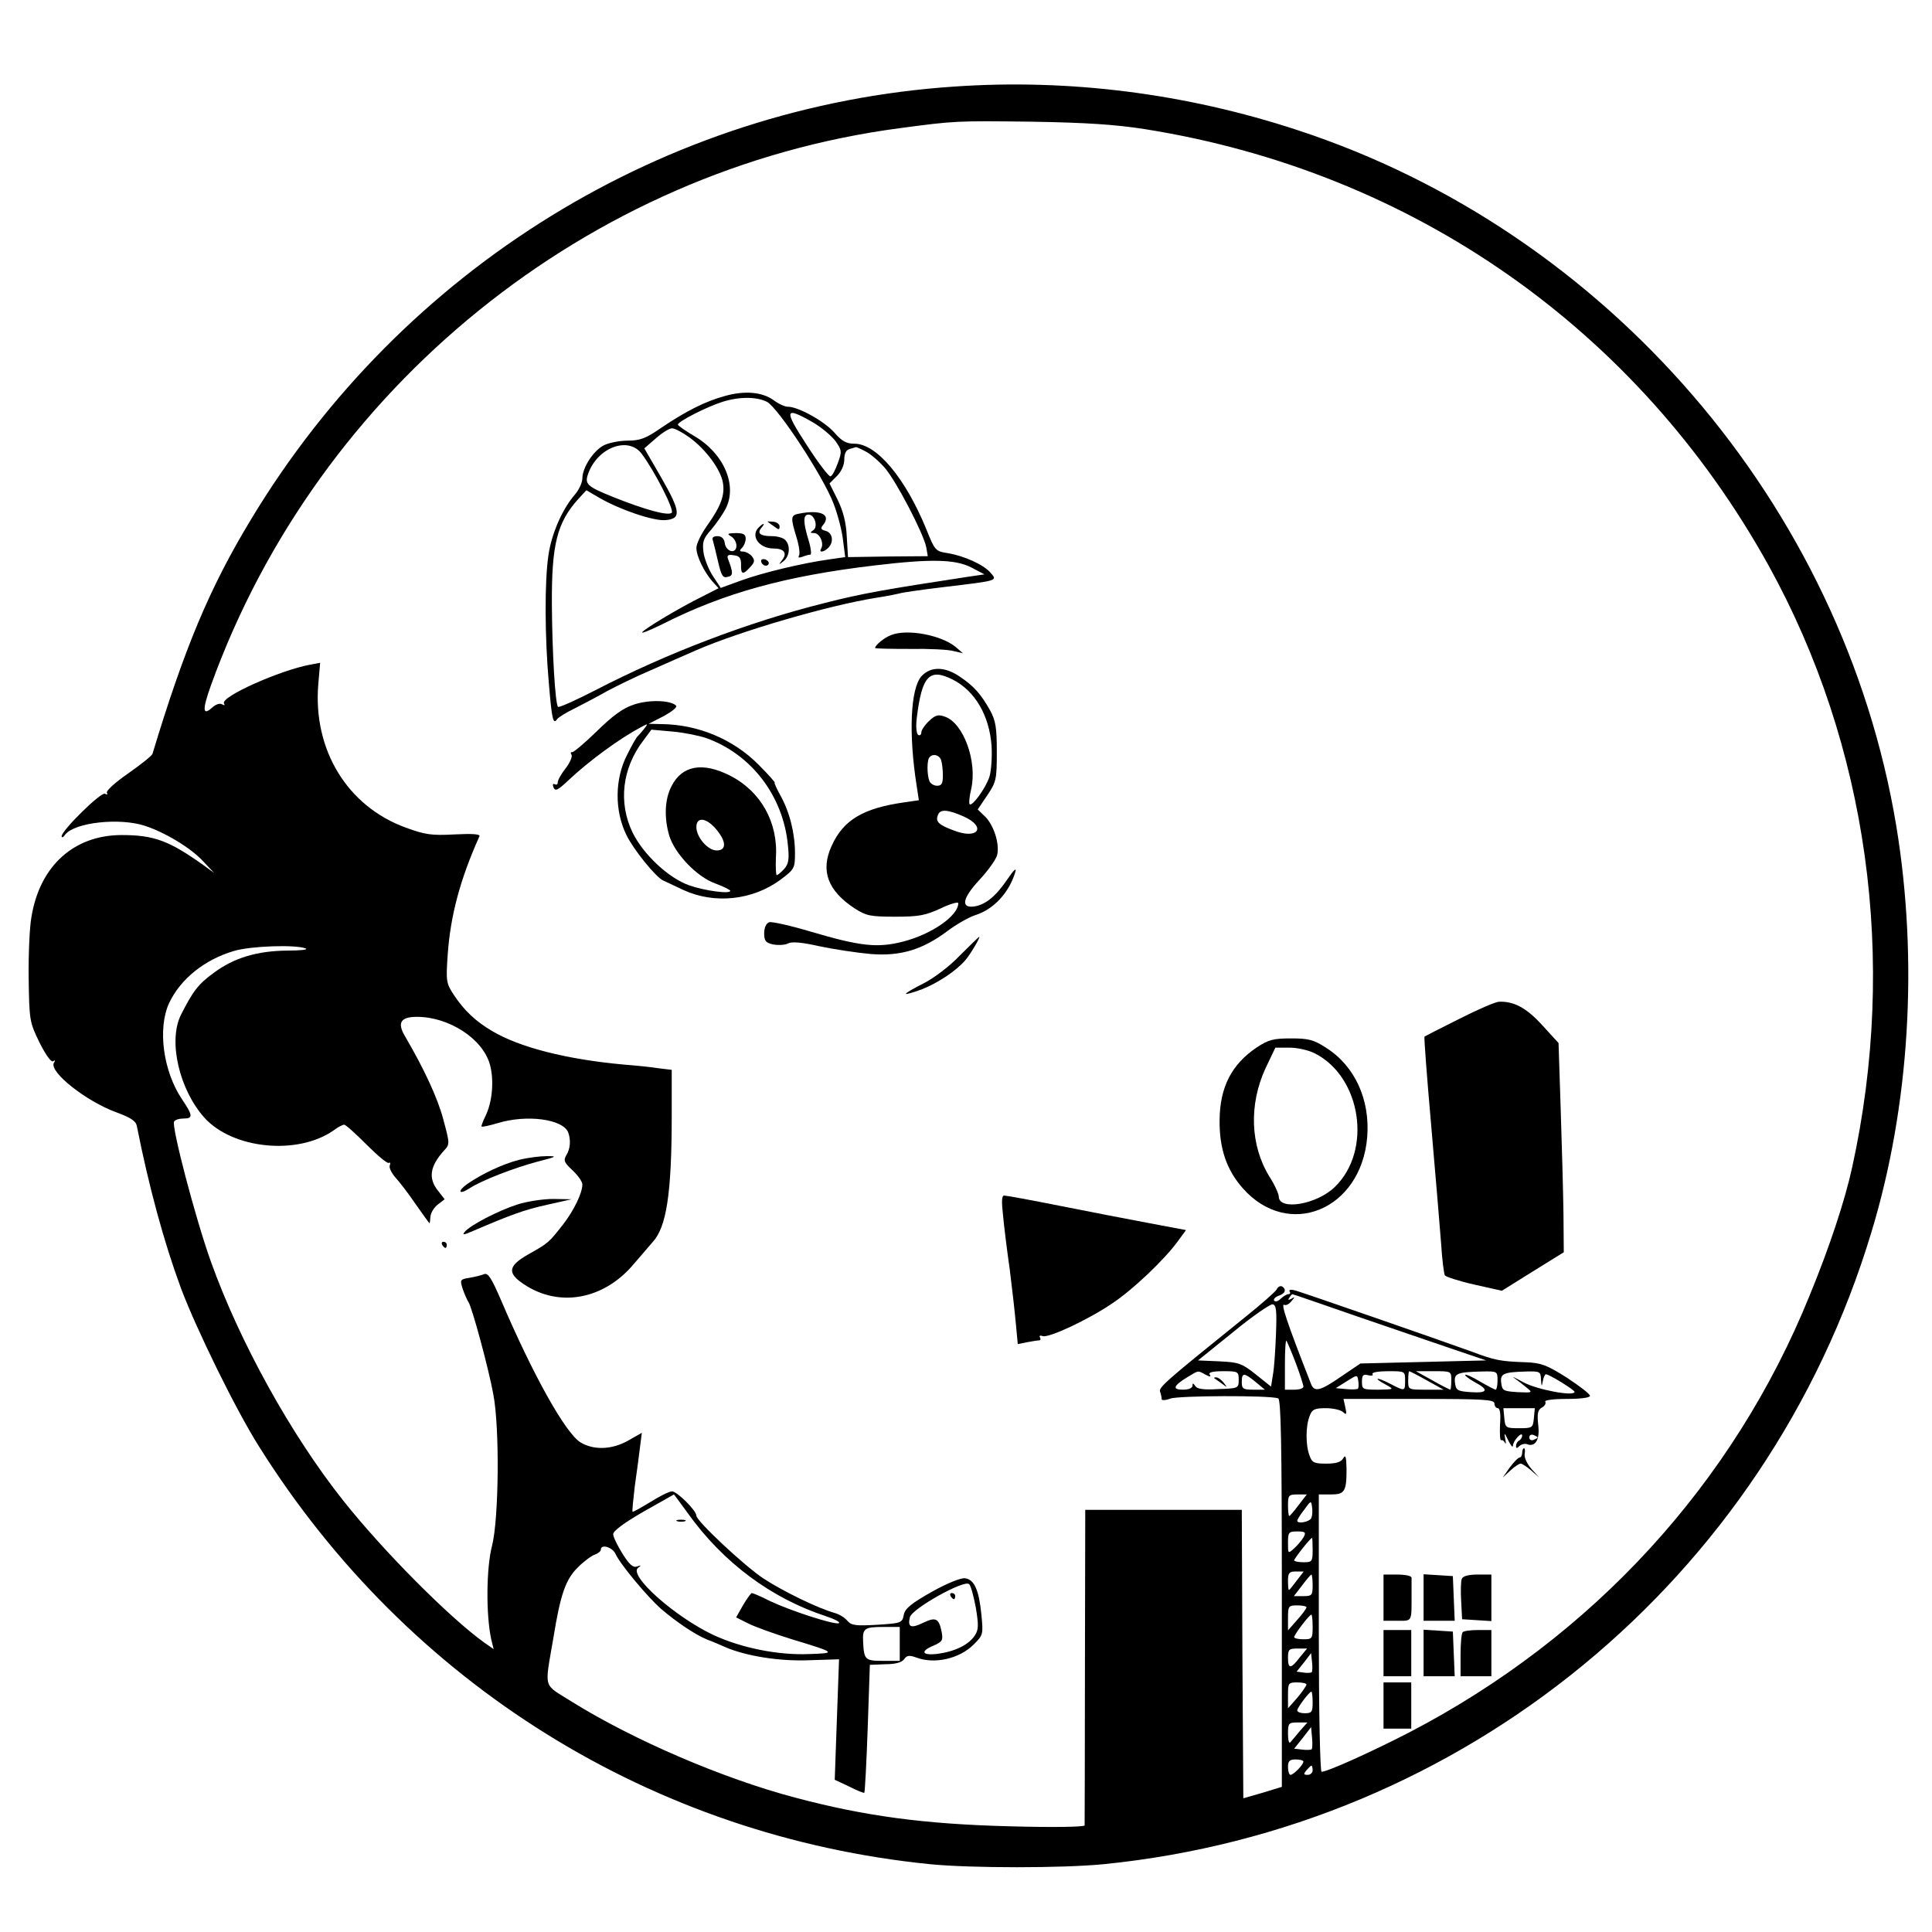 <?xml version="1.0" standalone="no"?>
<!DOCTYPE svg PUBLIC "-//W3C//DTD SVG 20010904//EN"
 "http://www.w3.org/TR/2001/REC-SVG-20010904/DTD/svg10.dtd">
<svg version="1.0" xmlns="http://www.w3.org/2000/svg"
 width="627pt" height="627pt" viewBox="0 0 627 627"
 preserveAspectRatio="xMidYMid meet">
<g transform="translate(0,627) scale(0.1,-0.1)"
fill="#000000" stroke="none">
<path d="M3096 5989 c-936 -63 -1789 -588 -2281 -1404 -135 -223 -216 -417
-320 -761 -2 -7 -38 -35 -79 -64 -42 -29 -73 -57 -69 -63 3 -6 1 -7 -6 -3 -12
8 -141 -119 -141 -138 0 -6 6 -3 12 6 31 39 176 55 258 28 65 -21 150 -72 190
-116 l35 -37 -33 24 c-112 80 -161 99 -267 99 -155 0 -266 -100 -293 -266 -6
-32 -10 -122 -9 -199 2 -137 3 -142 35 -208 20 -40 38 -65 44 -61 7 5 8 2 3
-5 -17 -29 104 -125 203 -161 46 -17 63 -28 66 -44 39 -197 88 -377 143 -526
49 -131 178 -395 254 -515 484 -771 1279 -1265 2178 -1355 133 -13 429 -13
562 0 1170 117 2152 924 2492 2050 125 411 153 883 81 1320 -173 1041 -938
1929 -1944 2258 -362 119 -742 167 -1114 141z m619 -138 c869 -138 1599 -649
2024 -1415 323 -584 420 -1280 272 -1954 -23 -106 -73 -258 -138 -416 -247
-610 -703 -1108 -1299 -1418 -122 -63 -266 -128 -285 -128 -5 0 -9 203 -9 450
l0 450 39 0 c45 0 51 9 51 83 -1 40 -3 48 -11 34 -7 -12 -23 -17 -55 -17 -39
0 -46 3 -54 26 -13 33 -13 95 0 128 8 22 16 26 53 26 24 0 49 -6 56 -13 11
-10 12 -7 7 16 l-6 27 245 0 c211 0 245 -2 245 -15 0 -8 5 -15 11 -15 7 0 10
-20 7 -54 -1 -30 0 -52 4 -50 3 2 9 -2 12 -8 3 -7 4 -2 1 12 -4 22 -3 22 10
-5 8 -16 14 -24 15 -17 0 16 30 48 30 33 0 -5 -4 -13 -10 -16 -6 -3 -10 -11
-10 -18 0 -8 3 -8 11 0 6 6 18 9 25 6 27 -10 42 15 36 63 -4 37 -1 49 12 56 9
5 14 13 11 19 -4 5 25 9 69 9 46 0 76 4 76 10 0 6 -34 32 -75 59 -65 41 -83
48 -133 50 -84 3 -100 6 -177 35 -102 37 -535 187 -568 197 -16 5 -25 4 -22
-2 4 -5 2 -9 -4 -9 -5 0 -16 -7 -25 -15 -8 -8 -17 -11 -21 -6 -3 5 4 12 15 16
21 7 26 20 11 30 -6 3 -14 -1 -18 -10 -5 -8 -49 -47 -99 -87 -263 -212 -285
-231 -279 -245 3 -8 5 -19 5 -24 0 -4 12 -4 28 2 25 10 321 11 350 1 9 -3 12
-139 12 -633 l0 -628 -62 -19 -63 -18 -3 468 -2 468 -254 0 -254 0 -1 -507 c0
-280 -1 -512 -1 -517 0 -5 -99 -7 -242 -3 -278 7 -471 33 -697 93 -235 62
-525 187 -723 310 -98 62 -91 37 -62 209 23 142 40 190 80 229 20 20 45 38 55
41 11 4 19 11 19 16 0 19 37 8 47 -13 16 -35 103 -139 148 -179 50 -43 111
-84 150 -100 17 -6 44 -18 60 -25 68 -29 176 -46 272 -42 l96 3 -7 -195 -7
-196 47 -22 c25 -13 48 -22 49 -20 2 2 7 96 11 209 l7 206 50 2 c33 0 54 6 61
16 9 13 17 14 39 6 60 -23 142 -4 188 43 30 30 30 33 24 96 -8 80 -23 114 -53
118 -13 2 -58 -16 -108 -44 -67 -38 -87 -54 -91 -75 -5 -26 -8 -27 -87 -32
-69 -4 -83 -2 -96 13 -8 10 -26 21 -40 25 -57 16 -169 71 -232 112 -62 41
-218 187 -218 204 0 17 -63 79 -79 79 -9 0 -41 -16 -71 -35 -30 -18 -56 -33
-57 -31 -2 1 2 38 7 82 6 43 14 100 17 127 l6 47 -44 -25 c-53 -30 -112 -32
-155 -6 -49 30 -155 220 -259 464 -30 69 -41 87 -54 82 -9 -4 -30 -9 -48 -12
-30 -5 -31 -6 -21 -37 6 -17 14 -35 18 -41 11 -14 66 -217 81 -300 21 -109 18
-403 -4 -491 -19 -72 -20 -224 -3 -303 l8 -33 -30 21 c-112 80 -328 297 -458
461 -170 214 -336 515 -429 774 -51 142 -129 441 -120 456 3 6 17 10 31 10 31
0 30 10 -5 62 -62 92 -80 231 -42 313 37 78 115 141 211 169 54 16 199 21 232
8 10 -4 -17 -7 -60 -7 -97 -1 -172 -23 -238 -72 -51 -37 -68 -60 -107 -137
-42 -85 -5 -243 77 -334 92 -101 301 -122 418 -41 14 11 30 19 35 19 5 0 37
-29 73 -65 35 -35 67 -62 72 -59 4 3 6 -1 3 -8 -3 -7 5 -24 18 -39 13 -14 43
-53 66 -87 24 -34 44 -62 45 -62 1 0 2 10 3 22 1 12 12 30 24 39 l22 17 -21
27 c-33 41 -27 80 19 131 19 20 19 22 -2 100 -18 69 -61 162 -124 270 -27 45
-15 64 38 64 104 0 214 -71 237 -155 14 -51 8 -122 -15 -168 -8 -17 -14 -32
-12 -33 2 -2 25 3 52 11 95 29 212 13 229 -30 9 -25 7 -53 -6 -74 -10 -17 -7
-24 20 -49 18 -17 32 -37 32 -46 0 -28 -28 -85 -62 -129 -47 -60 -48 -61 -112
-97 -67 -38 -71 -61 -17 -97 115 -78 261 -51 358 65 27 31 54 63 61 71 45 48
62 158 62 411 l0 148 -42 5 c-24 4 -74 9 -113 12 -187 17 -339 56 -428 109
-53 31 -91 67 -124 117 -25 38 -26 44 -20 132 9 125 40 243 103 383 3 7 -22 9
-81 6 -74 -4 -95 -1 -158 22 -190 69 -302 253 -284 466 l6 69 -32 -6 c-98 -18
-293 -105 -280 -126 4 -6 1 -7 -6 -3 -7 5 -21 0 -32 -10 -32 -29 -33 -8 -4 73
349 966 1225 1674 2235 1807 180 24 182 24 430 21 175 -3 268 -9 365 -24z
m686 -3852 c112 -38 253 -87 313 -107 l109 -37 -204 -5 -204 -5 -62 -42 c-68
-47 -87 -52 -98 -25 -78 199 -101 267 -86 257 5 -2 15 3 22 12 12 14 12 16 0
8 -10 -5 -12 -4 -7 3 4 7 9 12 10 12 2 0 95 -32 207 -71z m-260 -59 c-2 -52
-6 -112 -10 -132 l-6 -38 -50 40 c-45 36 -56 39 -118 42 l-69 3 114 92 c62 51
120 91 128 90 12 -2 14 -19 11 -97z m64 -93 c14 -37 25 -72 25 -77 0 -6 -13
-10 -30 -10 l-30 0 0 82 c0 45 2 79 5 77 2 -3 16 -35 30 -72z m-293 -38 c15
-8 19 -8 14 0 -5 7 9 11 43 11 49 0 51 -1 51 -28 0 -27 -1 -28 -66 -30 -47 -3
-69 0 -75 10 -7 10 -9 10 -9 1 0 -8 -13 -13 -31 -13 -36 0 -31 13 15 41 37 22
32 22 58 8z m648 -19 c0 -36 0 -36 -50 -10 -45 23 -55 19 -12 -4 27 -15 27
-15 -25 -16 -51 0 -53 1 -53 26 0 21 4 25 20 21 11 -3 18 -1 14 4 -3 5 20 9
50 9 56 0 56 0 56 -30z m71 0 l54 -30 -57 0 c-58 0 -58 0 -58 30 0 17 2 30 3
30 2 0 28 -13 58 -30z m79 0 c0 -16 -2 -30 -3 -30 -2 0 -28 13 -58 30 l-54 30
58 0 c57 0 57 0 57 -30z m150 0 c0 -16 -3 -30 -6 -30 -3 0 -26 12 -50 26 -25
15 -47 25 -49 22 -2 -2 11 -12 30 -23 48 -25 44 -37 -12 -33 -43 3 -48 6 -51
30 -4 31 7 35 86 37 51 1 52 1 52 -29z m141 3 c2 -24 2 -25 6 -5 2 12 7 22 10
22 11 0 93 -51 93 -57 0 -16 -122 7 -166 31 -27 15 -41 21 -30 14 10 -7 28
-21 40 -31 21 -17 20 -17 -29 -15 -46 3 -50 5 -53 30 -4 30 7 35 81 37 45 1
47 0 48 -26z m-926 -8 l30 -25 -37 0 c-34 0 -38 3 -38 25 0 31 7 31 45 0z
m332 -22 c-3 -2 -20 -3 -39 -1 l-33 3 35 22 c35 22 35 22 38 2 2 -11 1 -23 -1
-26z m571 -95 c-3 -32 -5 -33 -48 -33 -43 0 -45 1 -48 33 l-3 32 51 0 51 0 -3
-32z m12 -63 c0 -2 -6 -5 -13 -8 -8 -3 -14 1 -14 8 0 7 6 11 14 8 7 -3 13 -6
13 -8z m-2757 -247 c114 -159 270 -275 447 -333 30 -10 49 -20 42 -23 -16 -5
-155 40 -223 72 -29 15 -56 26 -59 26 -3 0 -16 -18 -29 -40 l-22 -39 38 -19
c21 -11 85 -34 143 -52 145 -44 145 -45 55 -48 -101 -4 -219 20 -310 62 -125
59 -277 194 -244 218 11 8 10 9 -4 4 -13 -4 -25 7 -47 42 -16 26 -30 54 -30
63 0 11 36 37 98 73 53 30 98 55 99 56 1 0 21 -28 46 -62z m1981 27 c-14 -19
-28 -35 -30 -35 -2 0 -4 16 -4 35 0 32 2 35 31 35 l30 0 -27 -35z m42 -41 c-5
-13 -46 -21 -46 -9 0 3 10 20 23 36 21 29 22 30 25 9 2 -12 1 -28 -2 -36z
m-25 -62 c-5 -9 -19 -26 -30 -36 -21 -19 -21 -19 -21 17 0 34 2 37 30 37 26 0
29 -3 21 -18z m29 -42 c0 -38 -2 -40 -30 -40 -16 0 -30 3 -30 6 0 6 52 72 58
73 1 1 2 -17 2 -39z m-52 -100 c-12 -16 -23 -30 -25 -30 -2 0 -3 14 -3 30 0
25 4 30 25 30 l26 0 -23 -30z m52 -15 c0 -32 -2 -35 -31 -35 l-30 0 27 35 c14
19 28 35 30 35 2 0 4 -16 4 -35z m-1093 -73 c9 -55 9 -71 -3 -89 -19 -30 -63
-52 -119 -60 -53 -7 -61 8 -14 27 27 12 30 17 25 44 -9 44 -19 49 -59 30 -41
-20 -52 -15 -44 18 8 28 176 122 192 107 6 -5 15 -40 22 -77z m1073 2 c0 -4
-13 -22 -30 -41 l-30 -34 0 41 c0 38 2 40 30 40 17 0 30 -3 30 -6z m20 -64 c0
-38 -2 -40 -30 -40 -16 0 -30 3 -30 7 0 8 49 73 56 73 2 0 4 -18 4 -40z
m-1340 -55 l0 -55 -54 0 c-59 0 -62 3 -65 64 -2 41 5 46 65 46 l54 0 0 -55z
m1298 -44 c-29 -38 -38 -38 -38 -1 0 27 3 30 31 30 l31 0 -24 -29z m39 -48
c-3 -2 -15 -3 -27 -1 l-22 3 24 30 23 30 3 -29 c2 -15 1 -30 -1 -33z m-17 -40
c-1 -5 -14 -24 -30 -43 l-30 -34 0 42 c0 40 1 42 30 42 17 0 30 -3 30 -7z m20
-58 c0 -31 -3 -35 -25 -35 -14 0 -25 4 -25 9 0 9 39 61 46 61 2 0 4 -16 4 -35z
m-41 -92 c-13 -16 -27 -32 -31 -37 -5 -6 -8 7 -8 27 0 35 2 37 32 37 l31 0
-24 -27z m38 -60 c-3 -2 -17 -3 -31 -1 l-26 3 28 35 27 35 3 -34 c2 -18 1 -35
-1 -38z m-27 -40 c0 -10 -32 -43 -42 -43 -4 0 -8 11 -8 25 0 20 5 25 25 25 14
0 25 -3 25 -7z m30 -28 c0 -8 -7 -15 -16 -15 -14 0 -14 3 -4 15 7 8 14 15 16
15 2 0 4 -7 4 -15z"/>
<path d="M2353 4985 c-63 -17 -127 -49 -208 -104 -49 -34 -68 -41 -108 -41
-26 0 -61 -7 -77 -15 -34 -17 -70 -73 -70 -107 0 -14 -11 -38 -25 -54 -40 -46
-75 -126 -85 -195 -13 -85 -12 -267 1 -414 10 -120 14 -138 27 -119 4 6 30 22
57 35 28 14 75 39 105 56 30 16 93 47 140 67 47 21 114 50 150 66 140 61 431
146 584 170 38 6 72 13 75 14 3 2 69 12 146 21 176 21 173 20 149 47 -23 26
-85 54 -139 63 -39 6 -41 8 -69 78 -68 166 -161 277 -233 277 -26 0 -41 8 -66
37 -32 36 -116 83 -150 83 -10 0 -30 9 -46 21 -37 27 -94 32 -158 14z m136
-19 c37 -20 183 -243 216 -330 14 -36 28 -90 31 -120 l7 -54 -49 -7 c-88 -12
-221 -44 -289 -69 l-66 -24 -25 38 c-14 21 -28 56 -31 78 -4 33 -1 44 25 73
16 19 37 49 47 68 39 76 -6 180 -102 236 -29 17 -52 33 -53 37 0 10 94 58 145
74 54 17 110 17 144 0z m148 -66 c28 -16 61 -44 74 -61 21 -30 22 -34 8 -72
-8 -22 -18 -42 -24 -43 -5 -1 -40 44 -77 102 -75 115 -72 126 19 74z m-399
-50 c52 -38 100 -102 108 -146 7 -41 -6 -76 -52 -141 -19 -27 -34 -58 -34 -71
0 -27 25 -78 52 -109 l20 -22 -53 -27 c-75 -37 -188 -105 -195 -116 -3 -5 26
7 65 26 201 102 402 157 690 191 184 22 262 20 314 -7 l42 -22 -55 -8 c-268
-41 -343 -54 -464 -85 -248 -62 -512 -163 -744 -283 -64 -33 -118 -57 -121
-54 -9 9 -19 174 -20 334 -1 194 17 265 87 342 l25 27 41 -24 c67 -39 176 -76
215 -73 53 4 50 28 -13 138 l-55 95 37 32 c20 18 44 33 53 33 9 0 35 -14 57
-30z m-156 -52 c42 -56 107 -183 98 -192 -11 -11 -85 9 -190 51 -87 35 -94 42
-80 79 32 83 129 118 172 62z m727 7 c16 -8 44 -32 63 -54 37 -43 125 -212
134 -257 l5 -29 -129 -1 -130 -2 -4 67 c-2 46 -12 83 -30 120 l-26 52 24 24
c15 15 24 36 24 54 0 20 6 31 18 34 9 3 18 5 20 6 2 0 16 -6 31 -14z"/>
<path d="M2593 4603 c-27 -5 -28 -12 -8 -77 8 -26 12 -53 8 -59 -4 -7 0 -8 11
-4 10 4 21 7 26 7 4 0 2 21 -6 47 -18 59 -18 83 0 83 20 0 32 -40 15 -51 -11
-7 -10 -9 3 -9 18 0 33 -33 23 -50 -9 -14 8 -13 23 2 19 19 14 49 -8 55 -16 4
-18 8 -9 19 28 34 -8 51 -78 37z"/>
<path d="M2491 4577 c2 -2 12 -9 22 -16 14 -11 17 -11 17 1 0 7 -10 14 -21 15
-12 1 -20 1 -18 0z"/>
<path d="M2462 4558 c-27 -27 1 -68 48 -68 35 0 46 -15 28 -38 -12 -15 -11
-16 5 -3 20 16 23 51 5 69 -7 7 -26 12 -43 12 -38 0 -49 9 -34 27 14 16 7 17
-9 1z"/>
<path d="M2373 4529 c9 -5 17 -19 17 -30 0 -28 -34 -21 -38 9 -2 14 -10 22
-24 22 -12 0 -18 -5 -15 -12 2 -7 10 -38 17 -69 11 -48 16 -56 32 -51 18 4 18
12 0 60 -3 10 2 13 19 10 19 -2 24 -9 24 -30 -1 -33 6 -35 30 -8 15 16 15 22
5 35 -7 8 -20 15 -28 15 -12 0 -13 3 -4 12 7 7 12 20 12 30 0 14 -8 18 -32 18
-27 -1 -30 -2 -15 -11z"/>
<path d="M2470 4450 c0 -13 18 -22 24 -11 3 5 -1 11 -9 15 -8 3 -15 1 -15 -4z"/>
<path d="M2892 4209 c-22 -8 -52 -33 -52 -42 0 -2 51 -3 113 -3 61 1 126 -2
142 -7 l30 -7 -23 20 c-47 39 -158 60 -210 39z"/>
<path d="M2991 4076 c-36 -39 -43 -186 -16 -357 l7 -46 -48 -7 c-133 -19 -197
-57 -235 -141 -37 -81 -13 -146 76 -204 36 -23 50 -26 130 -26 77 0 98 4 148
27 31 15 57 22 57 17 0 -41 -86 -101 -180 -125 -82 -21 -138 -15 -297 32 -67
20 -129 34 -137 31 -10 -4 -16 -18 -16 -36 0 -24 5 -31 29 -36 17 -3 38 -2 48
3 12 7 45 4 103 -9 47 -10 121 -21 165 -25 97 -8 169 14 249 74 28 21 69 45
91 52 60 19 110 73 130 140 5 16 -5 7 -26 -24 -38 -56 -72 -83 -109 -88 -43
-5 -36 28 19 87 27 29 53 65 57 80 9 36 -11 98 -40 126 l-23 22 31 46 c29 43
31 51 31 141 0 80 -4 102 -22 135 -30 53 -52 78 -98 109 -48 33 -94 34 -124 2z
m102 -12 c72 -37 118 -117 125 -215 2 -36 -1 -81 -7 -100 -12 -37 -56 -97 -64
-89 -3 3 -1 25 5 50 20 89 -25 213 -85 234 -22 8 -31 6 -52 -14 -14 -13 -25
-30 -25 -37 0 -8 -5 -11 -10 -8 -6 4 -8 26 -5 53 17 140 41 165 118 126z m-39
-260 c3 -9 6 -31 6 -50 0 -27 -4 -34 -19 -34 -10 0 -22 7 -25 16 -8 21 -8 69
1 77 11 12 31 7 37 -9z m74 -184 c75 -34 46 -76 -33 -45 -49 18 -60 29 -51 50
7 20 32 18 84 -5z"/>
<path d="M2056 3983 c-36 -12 -69 -37 -120 -87 -39 -38 -75 -68 -79 -67 -5 1
-6 -3 -2 -9 3 -5 -5 -25 -19 -43 -15 -19 -26 -39 -26 -46 0 -7 -4 -9 -10 -6
-6 3 -7 -1 -4 -10 6 -14 14 -10 48 22 68 64 165 135 236 173 24 13 24 12 10
-6 -8 -10 -18 -21 -21 -24 -4 -3 -19 -30 -34 -60 -40 -78 -41 -181 -2 -260 22
-46 96 -138 120 -148 4 -2 33 -15 64 -30 101 -47 225 -34 316 33 45 34 47 37
47 86 0 64 -17 133 -47 187 -13 23 -21 42 -19 42 3 0 -20 26 -52 58 -82 83
-197 131 -315 132 l-42 1 49 25 c27 15 45 29 40 34 -18 18 -89 20 -138 3z
m235 -108 c147 -52 251 -188 266 -348 5 -46 2 -61 -12 -77 -10 -11 -21 -20
-24 -20 -3 0 -4 25 -3 56 8 115 -49 216 -149 267 -89 45 -156 33 -190 -35 -22
-42 -24 -103 -7 -160 18 -59 90 -134 149 -155 27 -10 49 -21 49 -24 0 -11 -83
0 -134 18 -67 24 -148 100 -183 171 -47 97 -34 209 35 299 l26 35 67 -6 c36
-3 86 -13 110 -21z m33 -296 c34 -40 34 -69 2 -69 -29 0 -66 43 -66 76 0 34
32 31 64 -7z"/>
<path d="M3115 3169 c-32 -34 -85 -74 -117 -90 -32 -16 -58 -31 -58 -34 0 -3
23 4 51 14 53 21 112 60 142 95 17 20 50 76 45 76 -2 -1 -30 -28 -63 -61z"/>
<path d="M4735 2963 c-60 -30 -111 -56 -112 -57 -2 -2 8 -133 22 -292 14 -159
28 -330 32 -381 3 -50 9 -96 12 -102 4 -5 47 -19 96 -30 l89 -20 101 63 100
62 -1 125 c-1 68 -5 221 -9 339 l-7 215 -53 58 c-51 56 -92 78 -140 76 -11 0
-69 -25 -130 -56z"/>
<path d="M4079 2871 c-82 -55 -120 -129 -121 -236 -1 -91 22 -161 75 -221 148
-168 384 -71 404 165 10 122 -40 232 -134 291 -40 26 -57 30 -113 30 -57 0
-73 -4 -111 -29z m189 -20 c150 -77 186 -315 64 -433 -58 -57 -182 -78 -182
-31 0 8 -13 38 -30 64 -63 102 -67 235 -13 352 l32 67 46 0 c25 0 62 -8 83
-19z"/>
<path d="M1685 2506 c-52 -13 -120 -45 -168 -78 -34 -24 -28 -37 6 -15 39 26
146 67 221 87 63 16 66 18 31 18 -22 0 -62 -5 -90 -12z"/>
<path d="M3255 2328 c3 -35 13 -115 22 -178 8 -63 17 -144 20 -178 l6 -64 30
6 c16 3 34 6 39 6 5 0 6 4 3 10 -3 5 0 7 9 4 19 -7 148 53 227 107 67 45 166
139 211 200 l27 37 -117 22 c-64 12 -194 37 -289 56 -95 19 -177 34 -184 34
-8 0 -9 -18 -4 -62z"/>
<path d="M1679 2361 c-62 -20 -153 -67 -171 -89 -9 -11 -3 -10 27 3 121 52
167 69 240 85 l80 18 -60 1 c-33 0 -85 -8 -116 -18z"/>
<path d="M1435 2230 c3 -5 8 -10 11 -10 2 0 4 5 4 10 0 6 -5 10 -11 10 -5 0
-7 -4 -4 -10z"/>
<path d="M4940 1555 c0 -8 -4 -15 -8 -15 -5 0 -19 -15 -32 -32 l-23 -33 25 23
c13 12 28 22 33 22 5 0 20 -10 34 -22 l26 -23 -25 28 c-14 16 -24 37 -22 48 2
10 1 19 -2 19 -3 0 -6 -7 -6 -15z"/>
<path d="M4490 1085 l0 -75 45 0 c49 0 46 -5 46 85 0 25 0 50 0 55 -1 6 -21
10 -46 10 l-45 0 0 -75z"/>
<path d="M4620 1086 l0 -76 50 0 51 0 -3 73 -3 72 -47 3 -48 3 0 -75z"/>
<path d="M4744 1146 c-3 -7 -4 -40 -2 -72 l3 -59 48 -3 47 -3 0 75 0 76 -45 0
c-29 0 -48 -5 -51 -14z"/>
<path d="M4490 905 l0 -75 45 0 45 0 0 75 0 75 -45 0 -45 0 0 -75z"/>
<path d="M4620 906 l0 -76 50 0 51 0 -3 73 -3 72 -47 3 -48 3 0 -75z"/>
<path d="M4747 973 c-4 -3 -7 -37 -7 -75 l0 -68 50 0 50 0 0 75 0 75 -43 0
c-24 0 -47 -3 -50 -7z"/>
<path d="M4490 735 l0 -75 45 0 45 0 0 75 0 75 -45 0 -45 0 0 -75z"/>
<path d="M3941 1797 c2 -1 13 -9 24 -17 19 -14 19 -14 6 3 -7 9 -18 17 -24 17
-6 0 -8 -1 -6 -3z"/>
<path d="M2198 1333 c6 -2 18 -2 25 0 6 3 1 5 -13 5 -14 0 -19 -2 -12 -5z"/>
<path d="M3085 1090 c3 -5 8 -10 11 -10 2 0 4 5 4 10 0 6 -5 10 -11 10 -5 0
-7 -4 -4 -10z"/>
</g>
</svg>

